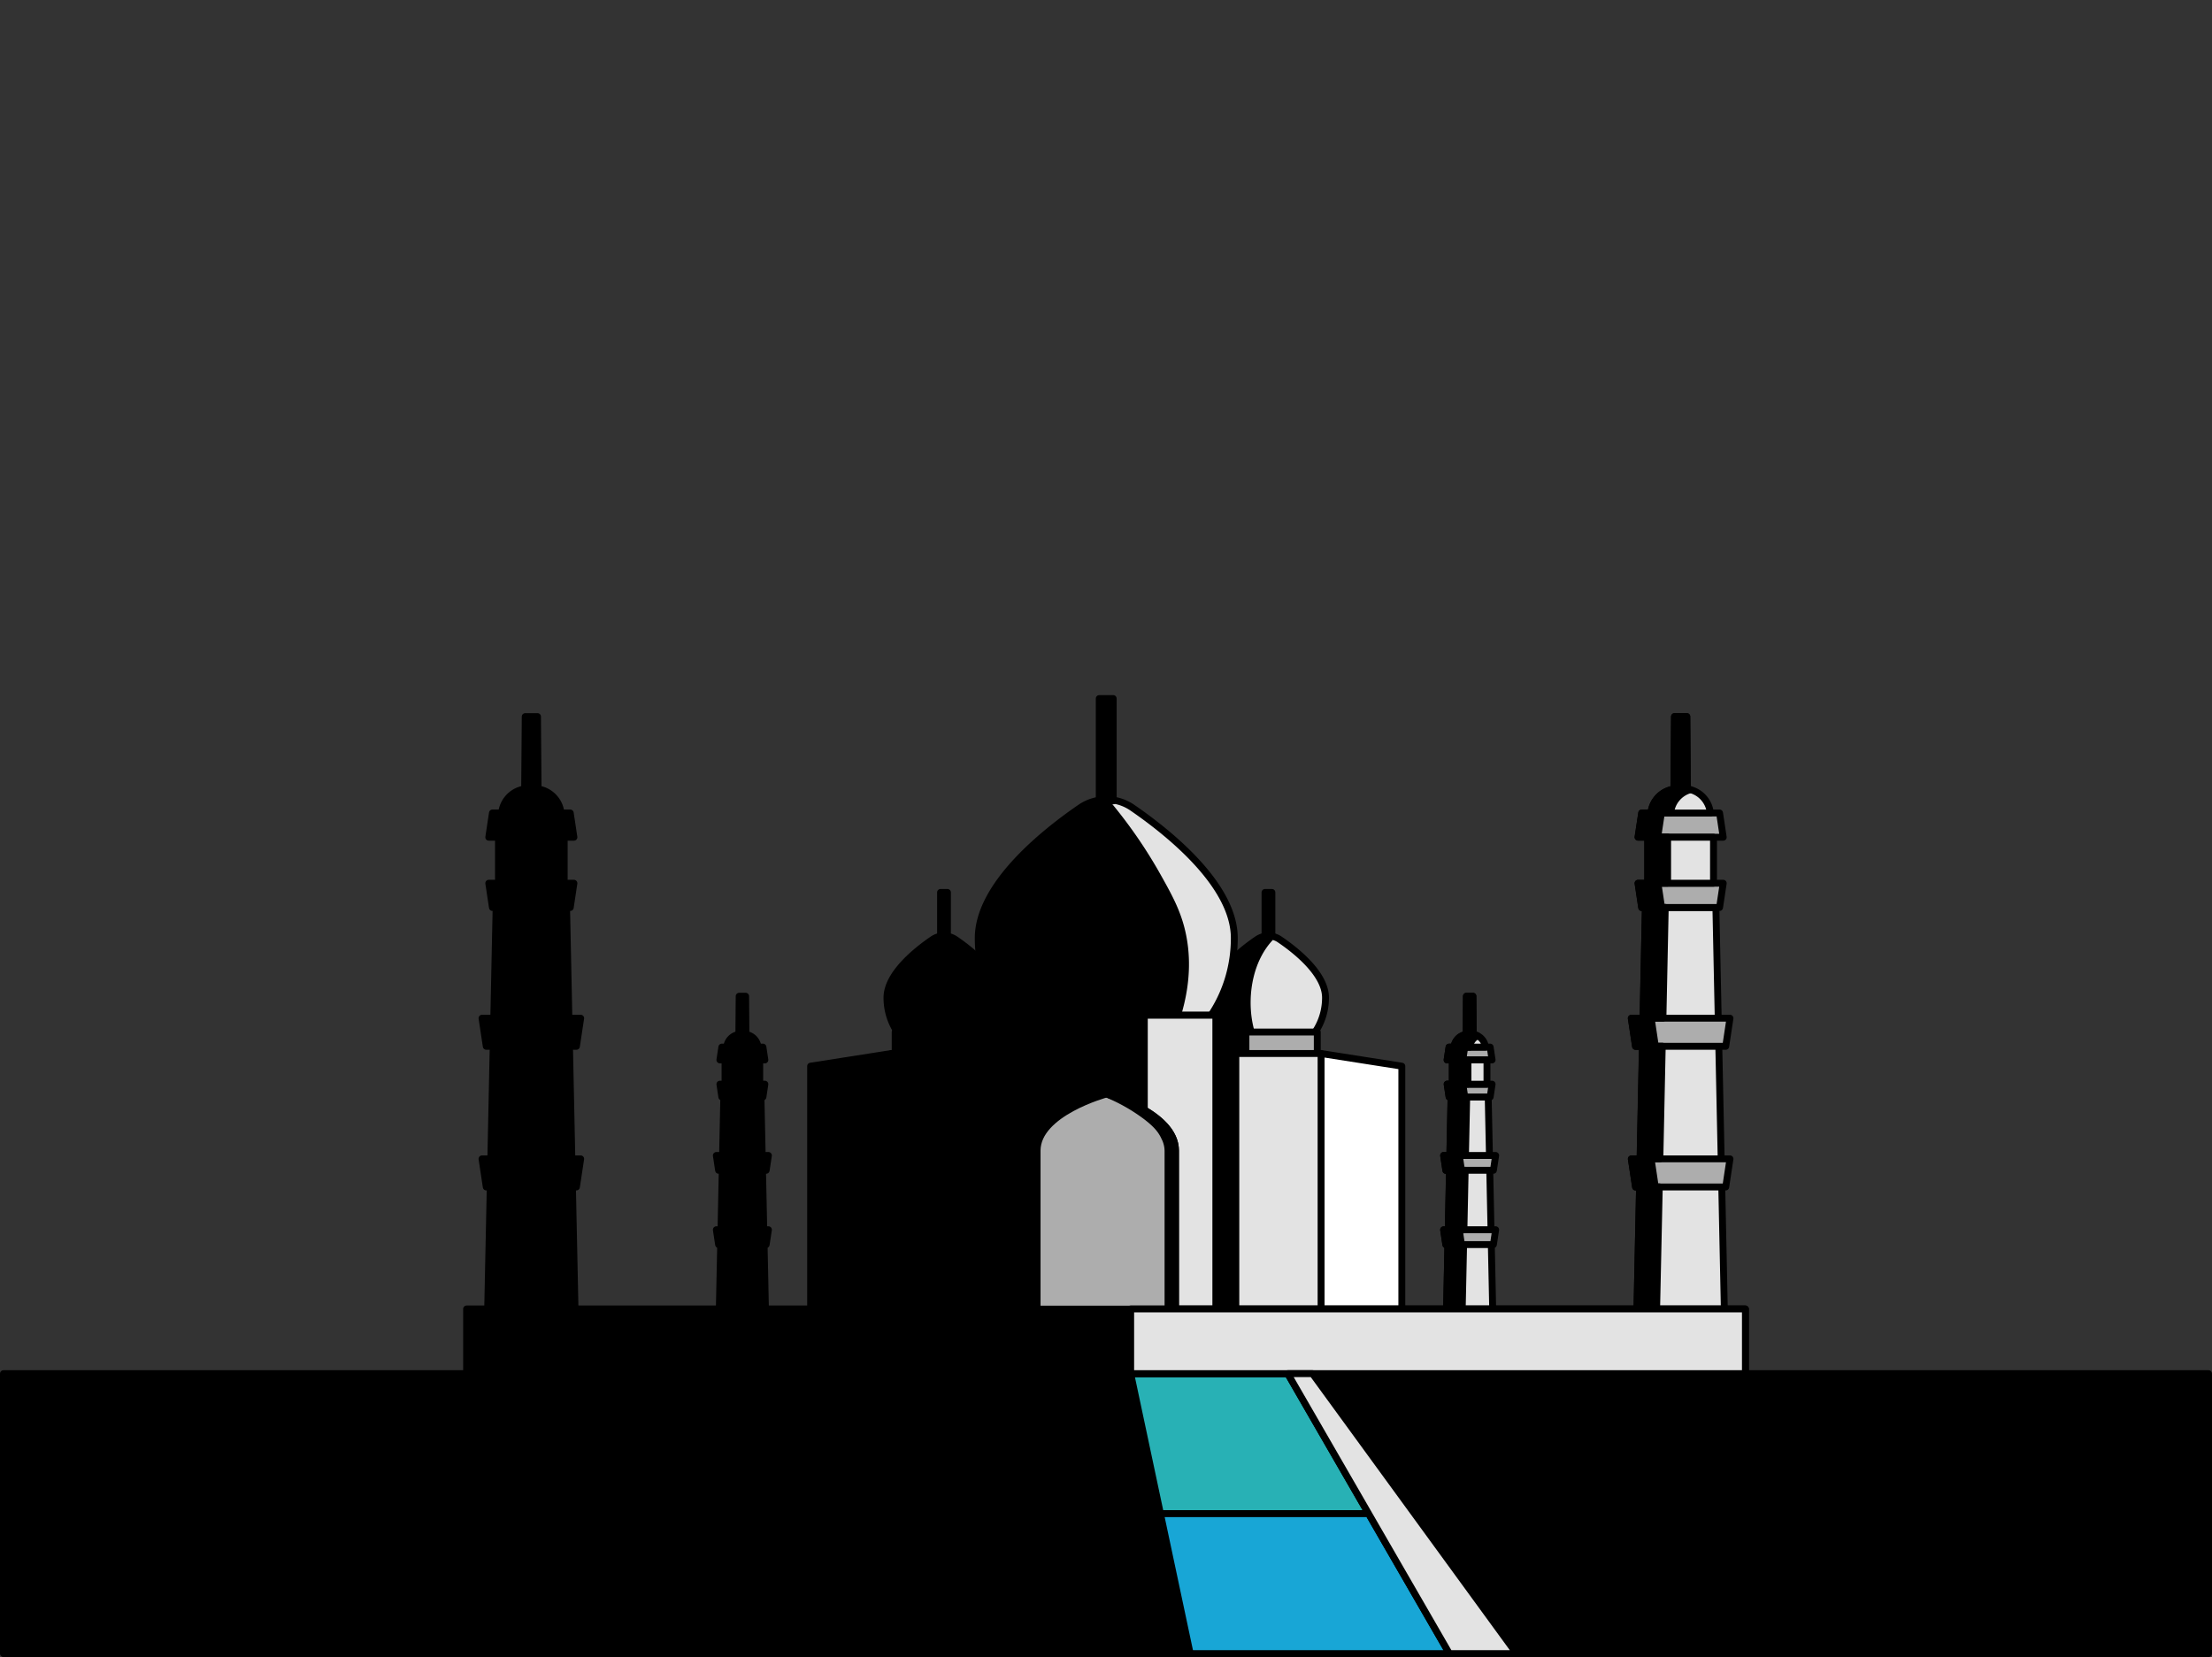 <svg id="레이어_1" data-name="레이어 1" xmlns="http://www.w3.org/2000/svg" viewBox="0 0 642 481"><rect x="0" y="0" width="642" height="481" fill="#333333" stroke="none"/><defs><style>.cls-1,.cls-2,.cls-3,.cls-4,.cls-5,.cls-6,.cls-7{stroke:#000;stroke-linecap:round;stroke-linejoin:round;stroke-width:2px;}.cls-2{fill:#28b1b5;}.cls-3{fill:#18a6d6;}.cls-4{fill:#e3e3e3;}.cls-5{fill:#adadad;}.cls-6{fill:#fff;}.cls-7{fill:none;}</style></defs><rect class="cls-1" x="1" y="398.74" width="640" height="81.26"/><polygon class="cls-2" points="397.2 439.37 244.8 439.37 268.25 398.74 373.75 398.74 397.2 439.37"/><polygon class="cls-3" points="420.66 480 221.34 480 244.8 439.37 397.2 439.37 420.66 480"/><path class="cls-1" d="M290.54,289.6c0,9.59-7.41,17.37-16.56,17.37s-16.55-7.78-16.55-17.37c0-6.82,8.36-13.55,13.2-16.87a5.9,5.9,0,0,1,6.7,0C282.17,276.05,290.54,282.78,290.54,289.6Z"/><rect class="cls-1" x="259.81" y="299.58" width="28.34" height="37.98"/><path class="cls-1" d="M362.42,296.42a30.6,30.6,0,0,0,3.81,10.42c-8.23-1-14.63-8.34-14.63-17.24,0-6.81,8.36-13.55,13.2-16.87a6,6,0,0,1,4.28-1C362.71,278.17,361.06,288.37,362.42,296.42Z"/><path class="cls-4" d="M384.71,289.6c0,9.59-7.42,17.37-16.56,17.37a13.46,13.46,0,0,1-1.92-.13,30.6,30.6,0,0,1-3.81-10.42c-1.36-8.05.29-18.25,6.66-24.66a5.82,5.82,0,0,1,2.43,1C376.35,276.05,384.71,282.79,384.71,289.6Z"/><rect class="cls-5" x="353.98" y="299.58" width="28.34" height="37.98"/><rect class="cls-1" x="353.98" y="299.58" width="7.63" height="37.98"/><path class="cls-1" d="M336.08,308a35.6,35.6,0,0,1-15,3.32c-20.53,0-37.16-17.45-37.16-39,0-15.31,18.78-30.42,29.64-37.88a13.19,13.19,0,0,1,6.89-2.3,138.17,138.17,0,0,1,15.49,22.16c3.2,5.71,5.49,9.86,6.9,15.35C346.63,284.59,341.08,298.87,336.08,308Z"/><path class="cls-4" d="M358.24,272.3c0,15.92-9.11,29.62-22.16,35.67,5-9.1,10.55-23.38,6.74-38.34-1.41-5.49-3.7-9.64-6.9-15.35a138.17,138.17,0,0,0-15.49-22.16,13.31,13.31,0,0,1,8.17,2.3C339.46,241.88,358.24,257,358.24,272.3Z"/><rect class="cls-1" x="135.42" y="379.96" width="371.16" height="18.78"/><polygon class="cls-1" points="164.44 263.42 143.99 263.42 141.54 379.96 166.89 379.96 164.44 263.42"/><polygon class="cls-4" points="498.01 263.42 477.56 263.42 475.11 379.96 500.46 379.96 498.01 263.42"/><polygon class="cls-1" points="167.3 344.55 141.13 344.55 139.9 336.39 168.53 336.39 167.3 344.55"/><polygon class="cls-1" points="167.3 303.72 141.13 303.72 139.9 295.56 168.53 295.56 167.3 303.72"/><polygon class="cls-1" points="165.51 263.42 142.92 263.42 141.86 256.38 166.57 256.38 165.51 263.42"/><polygon class="cls-1" points="142.92 235.99 165.51 235.99 166.57 243.03 141.86 243.03 142.92 235.99"/><polygon class="cls-1" points="152.44 208.01 156 208.01 156.17 228.94 152.27 228.94 152.44 208.01"/><polygon class="cls-5" points="486 208.01 489.57 208.01 489.73 228.94 485.84 228.94 486 208.01"/><path class="cls-1" d="M153.42,228.94H155a7.86,7.86,0,0,1,7.82,7.05H145.6A7.86,7.86,0,0,1,153.42,228.94Z"/><polygon class="cls-5" points="500.87 344.55 474.7 344.55 473.47 336.39 502.1 336.39 500.87 344.55"/><polygon class="cls-5" points="500.87 303.72 474.7 303.72 473.47 295.56 502.1 295.56 500.87 303.72"/><rect class="cls-1" x="144.68" y="243.03" width="19.07" height="13.35"/><polygon class="cls-1" points="220.86 318.43 210.07 318.43 208.77 379.96 222.16 379.96 220.86 318.43"/><polygon class="cls-1" points="222.37 361.27 208.56 361.27 207.91 356.96 223.02 356.96 222.37 361.27"/><polygon class="cls-1" points="222.37 339.71 208.56 339.71 207.91 335.4 223.02 335.4 222.37 339.71"/><polygon class="cls-1" points="221.43 318.43 209.5 318.43 208.94 314.71 221.99 314.71 221.43 318.43"/><polygon class="cls-1" points="209.5 303.95 221.43 303.95 221.99 307.67 208.94 307.67 209.5 303.95"/><polygon class="cls-1" points="214.53 289.18 216.41 289.18 216.5 300.23 214.44 300.23 214.53 289.18"/><path class="cls-1" d="M215,300.23h.84A4.14,4.14,0,0,1,220,304h-9.09A4.14,4.14,0,0,1,215,300.23Z"/><rect class="cls-1" x="210.43" y="307.67" width="10.07" height="7.05"/><polygon class="cls-5" points="499.08 263.42 476.49 263.42 475.43 256.38 500.14 256.38 499.08 263.42"/><polygon class="cls-5" points="476.49 235.99 499.08 235.99 500.14 243.03 475.43 243.03 476.49 235.99"/><path class="cls-4" d="M487,228.94h1.59A7.86,7.86,0,0,1,496.4,236H479.17A7.86,7.86,0,0,1,487,228.94Z"/><rect class="cls-4" x="478.25" y="243.03" width="19.07" height="13.35"/><path class="cls-1" d="M490.63,229.22a7.87,7.87,0,0,0-5.77,6.77h-2.67l-1.06,7H484v13.35h-2.82l1.06,7.05h1.07l-.67,32.13h-3.42l1.22,8.16h2l-.69,32.68h-2.55l1.22,8.15h1.16L480.81,380h-5.69l.74-35.42H474.7l-1.23-8.15H476l.68-32.68h-2l-1.23-8.16h3.41l.69-32.13h-1.08l-1.06-7.05h2.82V243h-2.82l1.06-7h2.68a7.85,7.85,0,0,1,7.76-7h-1.09L486,208h3.57l.16,20.94h-1.1A7.37,7.37,0,0,1,490.63,229.22Z"/><polygon class="cls-4" points="431.93 318.43 421.14 318.43 419.85 379.96 433.23 379.96 431.93 318.43"/><polygon class="cls-4" points="425.6 289.18 427.48 289.18 427.56 300.23 425.51 300.23 425.6 289.18"/><polygon class="cls-5" points="433.44 361.27 419.63 361.27 418.98 356.96 434.09 356.96 433.44 361.27"/><polygon class="cls-5" points="433.44 339.71 419.63 339.71 418.98 335.4 434.09 335.4 433.44 339.71"/><polygon class="cls-5" points="432.5 318.43 420.57 318.43 420.01 314.71 433.06 314.71 432.5 318.43"/><polygon class="cls-5" points="420.57 303.95 432.5 303.95 433.06 307.67 420.01 307.67 420.57 303.95"/><path class="cls-4" d="M426.12,300.23H427a4.14,4.14,0,0,1,4.12,3.72H422A4.14,4.14,0,0,1,426.12,300.23Z"/><rect class="cls-4" x="421.5" y="307.67" width="10.07" height="7.05"/><path class="cls-1" d="M428.81,300.67a4.14,4.14,0,0,0-2.27,3.28h-1.42l-.56,3.72h1.49v7h-1.49l.56,3.72h.57l-.36,17h-1.8l.65,4.31h1.06L424.88,357h-1.35l.65,4.31h.61l-.4,18.7h-4.54l.39-18.7h-.61L419,357h1.35l.36-17.25h-1.06L419,335.4h1.8l.36-17h-.57l-.56-3.72h1.5v-7H420l.56-3.72H422a4.17,4.17,0,0,1,4.12-3.72h-.59l.08-11.05h1.89l.08,11.05H427A4.23,4.23,0,0,1,428.81,300.67Z"/><polygon class="cls-1" points="258.71 305.81 235.27 309.48 235.27 379.96 258.71 379.96 258.71 305.81"/><rect class="cls-1" x="258.72" y="305.81" width="30.53" height="74.16"/><rect class="cls-4" x="272.98" y="259.05" width="2" height="12.64"/><rect class="cls-4" x="367.15" y="259.05" width="2" height="12.64"/><polygon class="cls-6" points="383.42 305.81 406.86 309.48 406.86 379.96 383.42 379.96 383.42 305.81"/><rect class="cls-4" x="352.89" y="305.81" width="30.53" height="74.16" transform="translate(736.31 685.77) rotate(-180)"/><rect class="cls-1" x="352.89" y="305.81" width="5.8" height="74.16" transform="translate(711.57 685.77) rotate(-180)"/><rect class="cls-1" x="289.25" y="294.7" width="63.64" height="85.26"/><rect class="cls-4" x="332.12" y="294.7" width="20.76" height="85.26"/><path class="cls-5" d="M341.17,334v46H301V334c0-11,20.09-16.42,20.09-16.42S341.17,322.94,341.17,334Z"/><rect class="cls-1" x="319.04" y="202.77" width="4.05" height="29.7"/><path class="cls-1" d="M341.17,334v46L339,382.24V334a8.73,8.73,0,0,0-1-3.88c-1-2.21-2.57-4-5.87-6.44a51.65,51.65,0,0,0-11.06-6.17S341.17,322.94,341.17,334Z"/><path class="cls-7" d="M369.16,271.69l-.08.07"/><rect class="cls-4" x="328.16" y="379.96" width="178.42" height="18.78"/><polygon class="cls-1" points="328.16 398.74 345.43 480 207.91 480 207.91 398.74 328.16 398.74"/><polygon class="cls-4" points="420.66 480 440.16 480 380.94 398.74 373.75 398.74 420.66 480"/></svg>